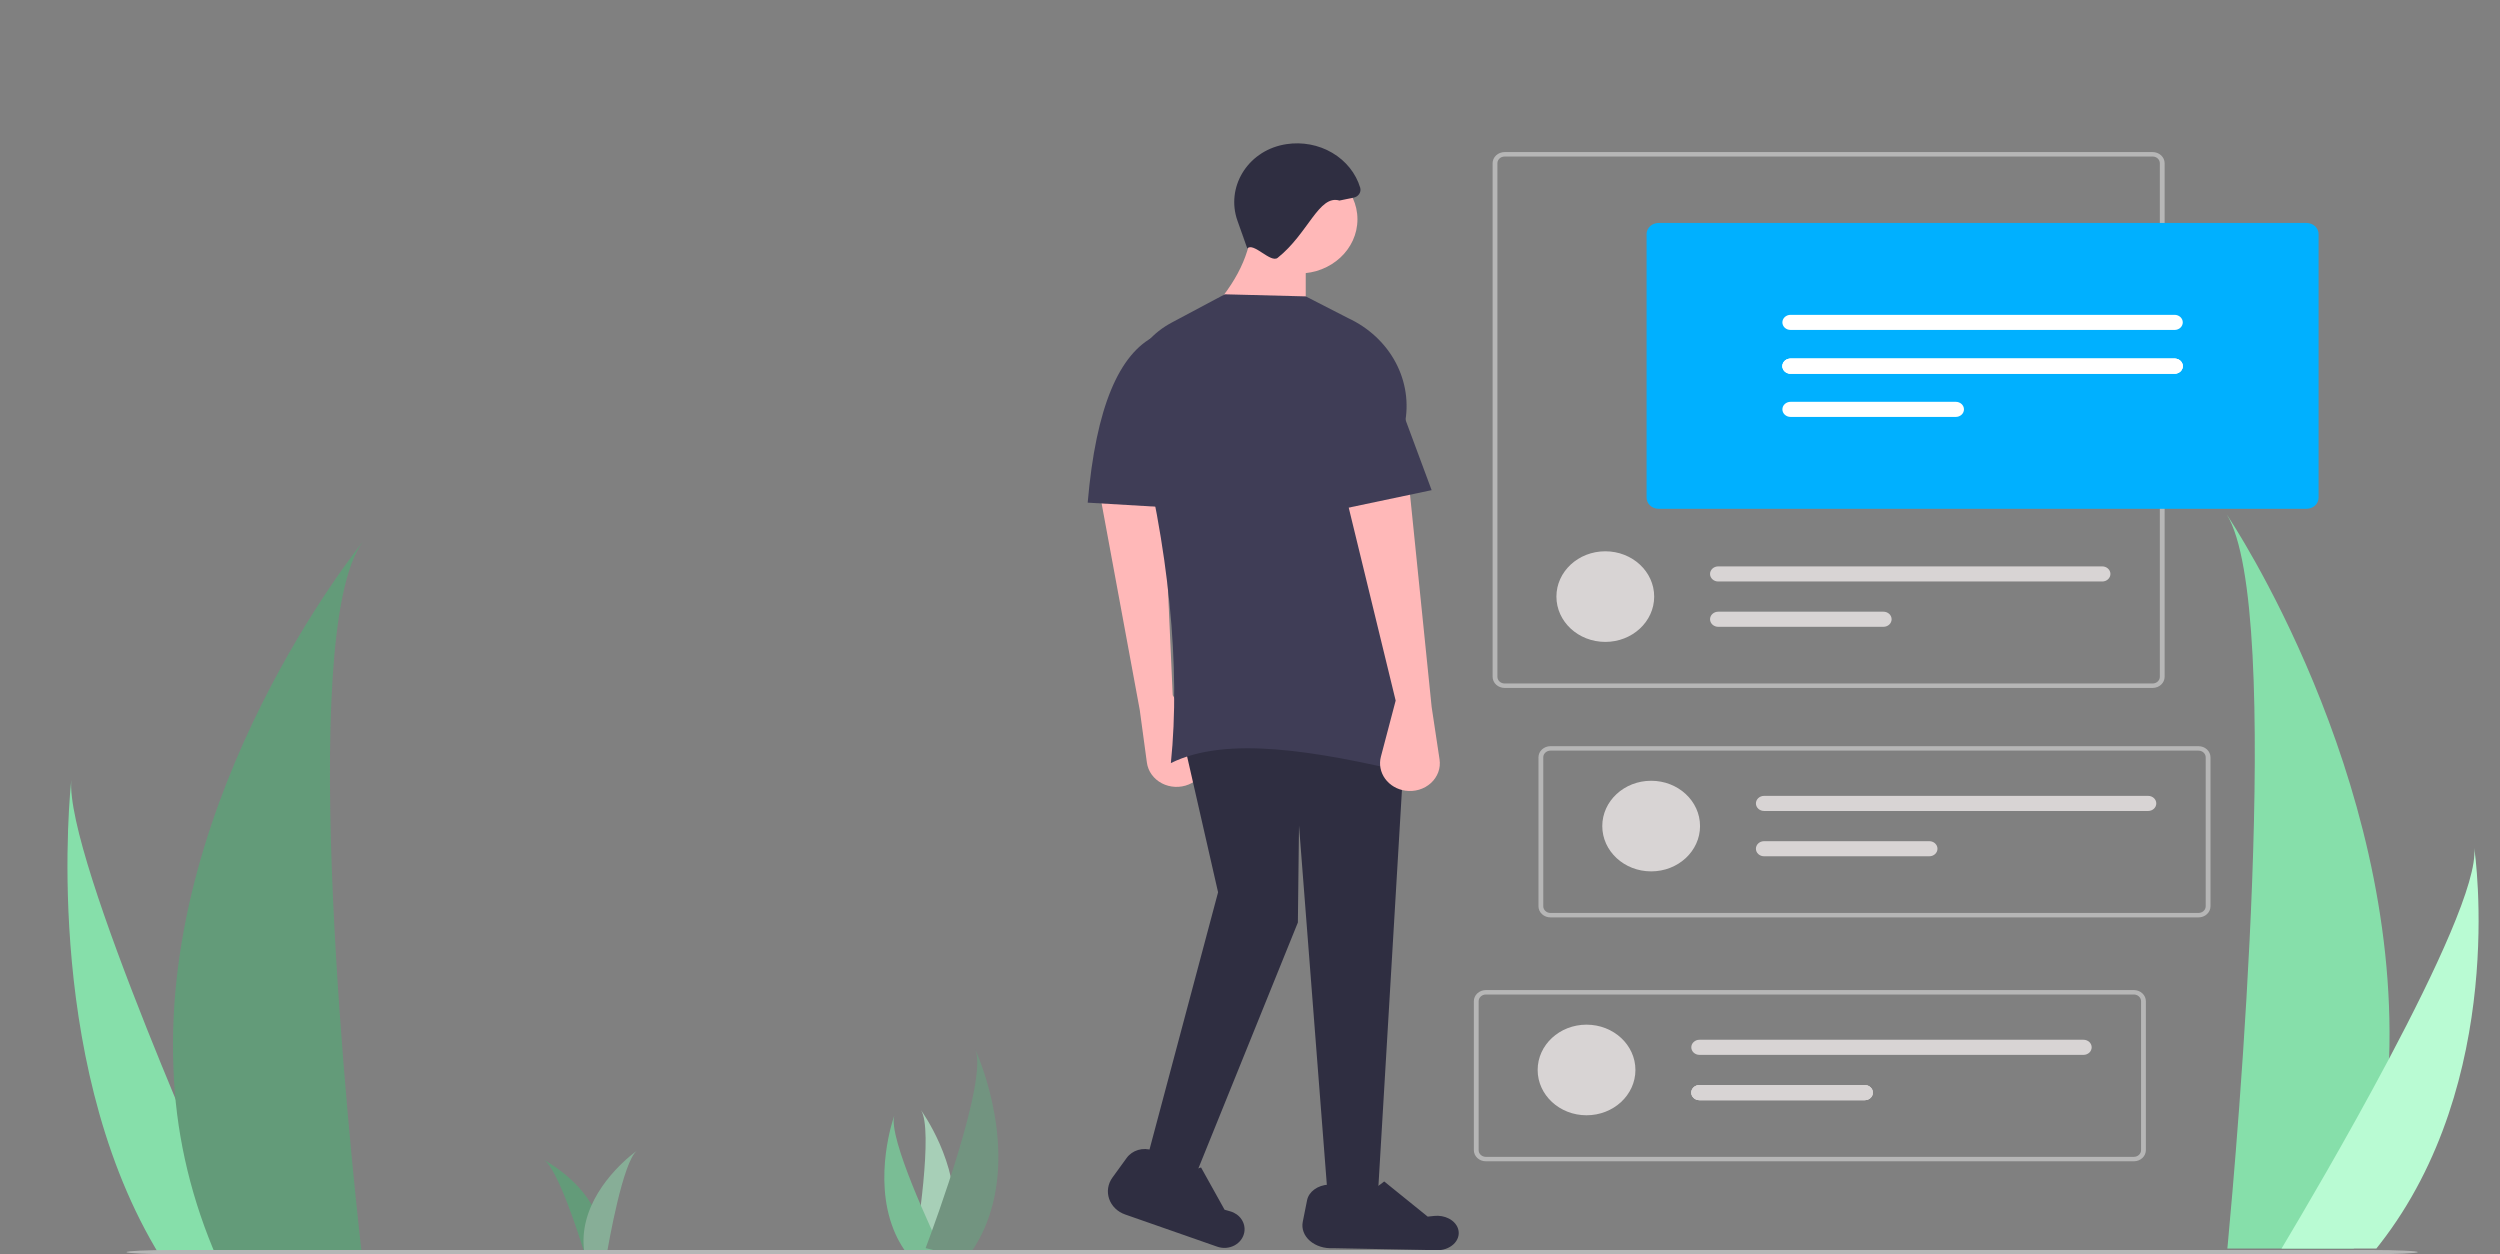 <svg width="1186" height="595" viewBox="0 0 1186 595" fill="none" xmlns="http://www.w3.org/2000/svg">
<rect x="0" y="0" width="1186" height="595" fill="#808080" stroke="none"/>
<g clip-path="url(#clip0)">
<path d="M1133.4 502.187C1132.53 532.123 1127.12 561.798 1117.33 590.335C1117.1 590.997 1116.87 591.65 1116.63 592.312H1056.66C1056.72 591.719 1056.78 591.057 1056.85 590.335C1060.85 547.724 1083.9 288.38 1056.34 244.029C1058.75 247.627 1138.05 366.792 1133.4 502.187Z" fill="#86DFAA"/>
<path d="M1128.9 590.335C1128.4 590.997 1127.87 591.659 1127.34 592.312H1082.35C1082.69 591.748 1083.08 591.086 1083.54 590.335C1090.97 577.9 1112.97 540.725 1133.4 502.187C1155.34 460.772 1175.48 417.785 1173.78 402.227C1174.31 405.736 1189.49 512.704 1128.9 590.335Z" fill="#B9FBD3"/>
<path d="M1012.31 550.92H704.887C703.378 550.918 701.931 550.362 700.864 549.373C699.796 548.384 699.196 547.043 699.194 545.644V474.964C699.196 473.565 699.796 472.224 700.864 471.235C701.931 470.246 703.378 469.689 704.887 469.688H1012.31C1013.82 469.689 1015.27 470.246 1016.33 471.235C1017.4 472.224 1018 473.565 1018 474.964V545.644C1018 547.043 1017.4 548.384 1016.33 549.373C1015.27 550.362 1013.82 550.918 1012.31 550.92V550.92ZM704.887 471.798C703.982 471.799 703.113 472.133 702.473 472.726C701.833 473.32 701.472 474.125 701.471 474.964V545.644C701.472 546.483 701.833 547.288 702.473 547.881C703.113 548.475 703.982 548.809 704.887 548.81H1012.31C1013.21 548.809 1014.08 548.475 1014.72 547.881C1015.36 547.288 1015.72 546.483 1015.72 545.644V474.964C1015.72 474.125 1015.36 473.32 1014.72 472.726C1014.08 472.133 1013.21 471.799 1012.31 471.798H704.887Z" fill="#B6B6B6"/>
<path d="M752.654 529.086C765.462 529.086 775.844 519.462 775.844 507.592C775.844 495.721 765.462 486.098 752.654 486.098C739.847 486.098 729.464 495.721 729.464 507.592C729.464 519.462 739.847 529.086 752.654 529.086Z" fill="#D8D4D4"/>
<path d="M806.213 493.263C805.189 493.264 804.207 493.642 803.484 494.314C802.76 494.986 802.354 495.896 802.354 496.845C802.354 497.794 802.76 498.704 803.484 499.376C804.207 500.047 805.189 500.426 806.213 500.427H988.422C989.447 500.427 990.43 500.05 991.155 499.378C991.879 498.706 992.287 497.795 992.287 496.845C992.287 495.895 991.879 494.984 991.155 494.312C990.43 493.64 989.447 493.263 988.422 493.263H806.213Z" fill="#D8D4D4"/>
<path d="M806.213 514.756C805.188 514.756 804.205 515.134 803.48 515.805C802.755 516.477 802.348 517.388 802.348 518.338C802.348 519.289 802.755 520.2 803.48 520.872C804.205 521.543 805.188 521.921 806.213 521.921H884.618C885.643 521.921 886.626 521.543 887.351 520.872C888.076 520.2 888.483 519.289 888.483 518.338C888.483 517.388 888.076 516.477 887.351 515.805C886.626 515.134 885.643 514.756 884.618 514.756H806.213Z" fill="#D8D4D4"/>
<path d="M806.213 514.756C805.188 514.756 804.205 515.134 803.48 515.805C802.755 516.477 802.348 517.388 802.348 518.338C802.348 519.289 802.755 520.2 803.48 520.872C804.205 521.543 805.188 521.921 806.213 521.921H884.618C885.643 521.921 886.626 521.543 887.351 520.872C888.076 520.2 888.483 519.289 888.483 518.338C888.483 517.388 888.076 516.477 887.351 515.805C886.626 515.134 885.643 514.756 884.618 514.756H806.213Z" fill="#D8D4D4"/>
<path d="M806.213 514.756C805.188 514.756 804.205 515.134 803.48 515.805C802.755 516.477 802.348 517.388 802.348 518.338C802.348 519.289 802.755 520.2 803.48 520.872C804.205 521.543 805.188 521.921 806.213 521.921H884.618C885.643 521.921 886.626 521.543 887.351 520.872C888.076 520.2 888.483 519.289 888.483 518.338C888.483 517.388 888.076 516.477 887.351 515.805C886.626 515.134 885.643 514.756 884.618 514.756H806.213Z" fill="#D8D4D4"/>
<path d="M1042.97 435.218H735.543C734.034 435.216 732.587 434.66 731.52 433.671C730.453 432.682 729.852 431.34 729.85 429.942V359.262C729.852 357.863 730.453 356.522 731.52 355.533C732.587 354.544 734.034 353.987 735.543 353.985H1042.97C1044.47 353.987 1045.92 354.544 1046.99 355.533C1048.06 356.522 1048.66 357.863 1048.66 359.262V429.942C1048.66 431.34 1048.06 432.682 1046.99 433.671C1045.92 434.66 1044.47 435.216 1042.97 435.218V435.218ZM735.543 356.096C734.638 356.097 733.77 356.431 733.129 357.024C732.489 357.618 732.129 358.423 732.128 359.262V429.942C732.129 430.781 732.489 431.586 733.129 432.179C733.77 432.773 734.638 433.107 735.543 433.107H1042.97C1043.87 433.107 1044.74 432.773 1045.38 432.179C1046.02 431.586 1046.38 430.781 1046.38 429.942V359.262C1046.38 358.423 1046.02 357.618 1045.38 357.024C1044.74 356.431 1043.87 356.097 1042.97 356.096H735.543Z" fill="#B6B6B6"/>
<path d="M783.311 413.383C796.118 413.383 806.501 403.76 806.501 391.89C806.501 380.019 796.118 370.396 783.311 370.396C770.503 370.396 760.12 380.019 760.12 391.89C760.12 403.76 770.503 413.383 783.311 413.383Z" fill="#D8D4D4"/>
<path d="M836.869 377.561C835.845 377.562 834.863 377.94 834.14 378.612C833.416 379.284 833.01 380.194 833.01 381.143C833.01 382.092 833.416 383.002 834.14 383.674C834.863 384.346 835.845 384.724 836.869 384.725H1019.08C1020.1 384.725 1021.09 384.348 1021.81 383.676C1022.54 383.004 1022.94 382.093 1022.94 381.143C1022.94 380.193 1022.54 379.282 1021.81 378.61C1021.09 377.938 1020.1 377.561 1019.08 377.561H836.869Z" fill="#D8D4D4"/>
<path d="M836.869 399.054C835.844 399.054 834.861 399.432 834.136 400.104C833.411 400.775 833.004 401.687 833.004 402.637C833.004 403.587 833.411 404.498 834.136 405.17C834.861 405.842 835.844 406.219 836.869 406.219H915.274C916.299 406.219 917.282 405.842 918.007 405.17C918.732 404.498 919.139 403.587 919.139 402.637C919.139 401.687 918.732 400.775 918.007 400.104C917.282 399.432 916.299 399.054 915.274 399.054H836.869Z" fill="#D8D4D4"/>
<path d="M1021.21 326.355H713.788C712.278 326.353 710.831 325.797 709.764 324.808C708.697 323.818 708.096 322.477 708.094 321.078V77.424C708.096 76.025 708.697 74.684 709.764 73.695C710.831 72.706 712.278 72.149 713.788 72.147H1021.21C1022.72 72.149 1024.17 72.706 1025.23 73.695C1026.3 74.684 1026.9 76.025 1026.9 77.424V321.078C1026.9 322.477 1026.3 323.818 1025.23 324.808C1024.17 325.797 1022.72 326.353 1021.21 326.355V326.355ZM713.788 74.258C712.882 74.259 712.014 74.593 711.373 75.186C710.733 75.78 710.373 76.585 710.372 77.424V321.078C710.373 321.918 710.733 322.722 711.373 323.316C712.014 323.909 712.882 324.243 713.788 324.244H1021.21C1022.12 324.243 1022.98 323.909 1023.62 323.316C1024.26 322.722 1024.62 321.918 1024.63 321.078V77.424C1024.62 76.585 1024.26 75.78 1023.62 75.186C1022.98 74.593 1022.12 74.259 1021.21 74.258L713.788 74.258Z" fill="#B6B6B6"/>
<path d="M761.554 304.52C774.362 304.52 784.745 294.897 784.745 283.027C784.745 271.156 774.362 261.533 761.554 261.533C748.747 261.533 738.364 271.156 738.364 283.027C738.364 294.897 748.747 304.52 761.554 304.52Z" fill="#D8D4D4"/>
<path d="M815.112 268.697C814.087 268.697 813.104 269.075 812.379 269.747C811.655 270.419 811.247 271.33 811.247 272.28C811.247 273.23 811.655 274.141 812.379 274.813C813.104 275.485 814.087 275.862 815.112 275.862H997.321C998.346 275.862 999.33 275.485 1000.05 274.813C1000.78 274.141 1001.19 273.23 1001.19 272.28C1001.19 271.33 1000.78 270.419 1000.05 269.747C999.33 269.075 998.346 268.697 997.321 268.697H815.112Z" fill="#D8D4D4"/>
<path d="M815.112 290.191C814.087 290.191 813.104 290.569 812.379 291.24C811.655 291.912 811.247 292.823 811.247 293.774C811.247 294.724 811.655 295.635 812.379 296.307C813.104 296.978 814.087 297.356 815.112 297.356H893.518C894.543 297.356 895.526 296.978 896.251 296.307C896.975 295.635 897.383 294.724 897.383 293.774C897.383 292.823 896.975 291.912 896.251 291.24C895.526 290.569 894.543 290.191 893.518 290.191H815.112Z" fill="#D8D4D4"/>
<path d="M540.695 336.781L544.084 361.789C544.36 363.825 545.146 365.773 546.38 367.476C547.613 369.18 549.26 370.593 551.188 371.601C553.117 372.609 555.273 373.185 557.484 373.283C559.695 373.38 561.901 372.996 563.923 372.162V372.162C565.717 371.423 567.326 370.346 568.647 369C569.969 367.655 570.975 366.069 571.601 364.345C572.228 362.62 572.461 360.794 572.286 358.981C572.112 357.169 571.533 355.41 570.587 353.815L556.335 329.798L551.676 226.537L521.539 233.051L540.695 336.781Z" fill="#FFB8B8"/>
<path d="M653.572 568.596L630.11 570.573L616.246 391.667L615.713 437.629L564.523 564.148L544.261 549.322L577.854 423.297L561.857 353.119H666.369L653.572 568.596Z" fill="#2F2E41"/>
<path d="M682.506 593.109L632.422 592.134C630.381 592.254 628.333 592.004 626.43 591.403C624.527 590.802 622.82 589.867 621.435 588.666C620.051 587.465 619.025 586.03 618.434 584.469C617.844 582.907 617.704 581.259 618.026 579.649L620.079 569.373C620.47 567.412 621.682 565.615 623.518 564.274C625.354 562.932 627.705 562.125 630.19 561.983V561.983C638.738 569.033 647.58 567.992 656.657 560.475L677.303 577.165L680.386 576.835C682.825 576.574 685.301 577.019 687.362 578.09C689.424 579.16 690.935 580.785 691.62 582.669C692.045 583.839 692.137 585.071 691.889 586.274C691.641 587.476 691.059 588.62 690.186 589.62C689.313 590.621 688.17 591.453 686.841 592.057C685.513 592.66 684.032 593.02 682.506 593.109V593.109Z" fill="#2F2E41"/>
<path d="M577.492 591.437L533.753 576.142C531.97 575.518 530.363 574.529 529.051 573.249C527.739 571.969 526.757 570.43 526.178 568.748C525.598 567.066 525.437 565.284 525.705 563.536C525.973 561.788 526.665 560.119 527.728 558.653L534.51 549.303C535.804 547.52 537.71 546.194 539.92 545.542C542.129 544.89 544.512 544.951 546.68 545.713V545.713C550.436 555.74 558.415 557.925 569.774 553.834L580.93 573.887L583.696 574.681C585.885 575.309 587.757 576.645 588.972 578.445C590.187 580.245 590.665 582.389 590.318 584.488C590.102 585.792 589.575 587.035 588.775 588.127C587.975 589.218 586.921 590.13 585.692 590.796C584.463 591.462 583.089 591.865 581.67 591.976C580.252 592.087 578.824 591.903 577.492 591.437Z" fill="#2F2E41"/>
<path d="M616.246 129.734C631.559 129.734 643.973 118.228 643.973 104.034C643.973 89.841 631.559 78.335 616.246 78.335C600.932 78.335 588.518 89.841 588.518 104.034C588.518 118.228 600.932 129.734 616.246 129.734Z" fill="#FFB8B8"/>
<path d="M619.445 151.479L571.455 150.491C584.642 136.969 592.652 122.863 593.851 107.988H619.445V151.479Z" fill="#FFB8B8"/>
<path d="M669.568 366.956C624.268 356.184 581.763 348.923 555.459 362.014C560.065 317.128 554.737 259.831 538.93 199.946C533.795 180.495 537.278 162.968 555.992 152.962L581.053 139.618L619.445 140.606L639.476 150.878C649.272 155.414 657.202 162.789 662.063 171.884C666.923 180.978 668.449 191.294 666.408 201.265C655.645 253.758 661.461 310.413 669.568 366.956Z" fill="#3F3D56"/>
<path d="M679.166 335.327L682.924 360.289C683.23 362.321 683.019 364.392 682.307 366.335C681.595 368.278 680.402 370.039 678.823 371.478C677.245 372.917 675.326 373.994 673.218 374.622C671.11 375.25 668.874 375.412 666.686 375.095V375.095C664.746 374.814 662.891 374.163 661.236 373.183C659.582 372.203 658.166 370.915 657.076 369.402C655.986 367.888 655.248 366.181 654.907 364.389C654.566 362.597 654.63 360.759 655.095 358.991L662.103 332.362L637.575 231.542L668.502 230.553L679.166 335.327Z" fill="#FFB8B8"/>
<path d="M566.123 241.426L516 238.461C519.916 192.76 531.06 167.777 547.993 159.386L566.123 179.155V241.426Z" fill="#3F3D56"/>
<path d="M635.442 95.139C625.673 92.242 620.603 110.807 606.115 122.32C602.821 124.937 594.604 114.733 591.718 117.872L587.052 104.71C581.516 89.093 591.492 72.069 608.836 68.637C609.297 68.546 609.761 68.464 610.23 68.392C617.795 67.224 625.558 68.688 632.029 72.503C638.5 76.318 643.221 82.215 645.286 89.061C645.427 89.559 645.458 90.08 645.376 90.59C645.294 91.1 645.102 91.589 644.81 92.028C644.518 92.468 644.134 92.847 643.679 93.145C643.225 93.442 642.71 93.651 642.165 93.759L635.442 95.139Z" fill="#2F2E41"/>
<path d="M679.166 232.53L632.243 242.415L630.11 171.248L656.771 172.236L679.166 232.53Z" fill="#3F3D56"/>
<path d="M1094.25 241.371H786.827C785.318 241.37 783.871 240.813 782.803 239.824C781.736 238.835 781.136 237.494 781.134 236.095V111.052C781.136 109.653 781.736 108.312 782.803 107.322C783.871 106.333 785.318 105.777 786.827 105.775H1094.25C1095.76 105.777 1097.21 106.333 1098.27 107.322C1099.34 108.312 1099.94 109.653 1099.94 111.052V236.095C1099.94 237.494 1099.34 238.835 1098.27 239.824C1097.21 240.813 1095.76 241.37 1094.25 241.371Z" fill="#00B0FF"/>
<path d="M849.433 149.36C848.925 149.359 848.422 149.451 847.952 149.631C847.483 149.81 847.056 150.074 846.696 150.407C846.337 150.74 846.051 151.135 845.857 151.57C845.662 152.005 845.562 152.471 845.562 152.942C845.562 153.413 845.662 153.879 845.857 154.314C846.051 154.749 846.337 155.144 846.696 155.477C847.056 155.81 847.483 156.074 847.952 156.253C848.422 156.433 848.925 156.525 849.433 156.524H1031.64C1032.67 156.524 1033.65 156.147 1034.38 155.475C1035.1 154.803 1035.51 153.892 1035.51 152.942C1035.51 151.992 1035.1 151.081 1034.38 150.409C1033.65 149.737 1032.67 149.36 1031.64 149.36H849.433Z" fill="white"/>
<path d="M849.433 170.117C848.925 170.116 848.422 170.208 847.952 170.388C847.483 170.567 847.056 170.831 846.696 171.164C846.337 171.497 846.051 171.892 845.857 172.327C845.662 172.762 845.562 173.228 845.562 173.699C845.562 174.17 845.662 174.636 845.857 175.071C846.051 175.506 846.337 175.901 846.696 176.234C847.056 176.567 847.483 176.831 847.952 177.01C848.422 177.19 848.925 177.282 849.433 177.281H1031.64C1032.67 177.281 1033.65 176.904 1034.38 176.232C1035.1 175.56 1035.51 174.649 1035.51 173.699C1035.51 172.749 1035.1 171.838 1034.38 171.166C1033.65 170.494 1032.67 170.117 1031.64 170.117H849.433Z" fill="white"/>
<path d="M849.433 170.117C848.925 170.116 848.422 170.208 847.952 170.388C847.483 170.567 847.056 170.831 846.696 171.164C846.337 171.497 846.051 171.892 845.857 172.327C845.662 172.762 845.562 173.228 845.562 173.699C845.562 174.17 845.662 174.636 845.857 175.071C846.051 175.506 846.337 175.901 846.696 176.234C847.056 176.567 847.483 176.831 847.952 177.01C848.422 177.19 848.925 177.282 849.433 177.281H1031.64C1032.67 177.281 1033.65 176.904 1034.38 176.232C1035.1 175.56 1035.51 174.649 1035.51 173.699C1035.51 172.749 1035.1 171.838 1034.38 171.166C1033.65 170.494 1032.67 170.117 1031.64 170.117H849.433Z" fill="white"/>
<path d="M849.433 170.117C848.925 170.116 848.422 170.208 847.952 170.388C847.483 170.567 847.056 170.831 846.696 171.164C846.337 171.497 846.051 171.892 845.857 172.327C845.662 172.762 845.562 173.228 845.562 173.699C845.562 174.17 845.662 174.636 845.857 175.071C846.051 175.506 846.337 175.901 846.696 176.234C847.056 176.567 847.483 176.831 847.952 177.01C848.422 177.19 848.925 177.282 849.433 177.281H1031.64C1032.67 177.281 1033.65 176.904 1034.38 176.232C1035.1 175.56 1035.51 174.649 1035.51 173.699C1035.51 172.749 1035.1 171.838 1034.38 171.166C1033.65 170.494 1032.67 170.117 1031.64 170.117H849.433Z" fill="white"/>
<path d="M849.434 190.622C848.409 190.622 847.426 190.999 846.701 191.671C845.976 192.343 845.569 193.254 845.569 194.204C845.569 195.154 845.976 196.066 846.701 196.737C847.426 197.409 848.409 197.787 849.434 197.787H927.839C928.864 197.787 929.847 197.409 930.572 196.737C931.297 196.066 931.704 195.154 931.704 194.204C931.704 193.254 931.297 192.343 930.572 191.671C929.847 190.999 928.864 190.622 927.839 190.622H849.434Z" fill="white"/>
<path d="M73.631 591.957C74.075 592.739 74.539 593.52 75.011 594.29H114.907C114.605 593.625 114.255 592.844 113.848 591.957C107.257 577.285 87.749 533.421 69.64 487.947C50.179 439.08 32.326 388.357 33.83 370C33.366 374.14 19.901 500.357 73.631 591.957Z" fill="#86DFAA"/>
<path d="M82.28 506.778C83.27 535.743 89.549 564.457 100.934 592.075C101.194 592.716 101.467 593.348 101.74 593.988L171.541 594.03C171.467 593.456 171.393 592.815 171.319 592.117C166.689 550.886 140.004 299.945 172.112 257.053C169.305 260.532 76.946 375.775 82.28 506.778Z" fill="#639B79"/>
<path d="M283.389 577.089C284.88 580.836 285.683 584.846 285.773 589.001C285.776 589.098 285.776 589.193 285.777 589.29L276.884 593.192C276.861 593.115 276.835 593.029 276.805 592.936C275.094 587.423 264.487 553.951 258 550.276C258.552 550.563 276.756 560.095 283.389 577.089Z" fill="#639B79"/>
<path d="M277.936 579.543C276.839 583.939 276.547 588.525 277.069 593.165C277.081 593.273 277.095 593.38 277.108 593.488L287.597 596.497C287.611 596.408 287.627 596.308 287.646 596.2C288.724 589.804 295.512 550.942 302.183 545.877C301.611 546.279 282.772 559.625 277.936 579.543Z" fill="#87AE97"/>
<path d="M452.567 578.285C452.069 584.165 450.497 589.939 447.899 595.438C447.84 595.566 447.778 595.692 447.716 595.819L433.521 595.111C433.542 594.995 433.564 594.866 433.586 594.725C434.951 586.388 442.952 535.635 436.863 526.583C437.398 527.319 454.996 551.701 452.567 578.285Z" fill="#A7CFB7"/>
<path d="M423.864 583.15C426.008 588.65 429.152 593.745 433.203 598.286C433.296 598.391 433.391 598.494 433.487 598.599L446.905 593.899C446.852 593.793 446.795 593.675 446.733 593.546C443.062 585.934 421.007 539.503 424.285 529.093C423.98 529.951 414.002 558.331 423.864 583.15Z" fill="#7ABD95"/>
<path d="M470.175 574.044C467.855 582.059 464.077 589.631 458.951 596.537C458.833 596.698 458.712 596.855 458.591 597.015L439.104 592.102C439.165 591.947 439.231 591.774 439.301 591.584C443.502 580.402 468.652 512.238 462.715 498C463.253 499.169 480.905 537.852 470.175 574.044Z" fill="#729480"/>
<path d="M82.155 595C79.248 595 76.367 594.975 73.68 594.924C70.992 594.874 68.549 594.801 66.491 594.708C64.433 594.615 62.801 594.505 61.687 594.383C60.573 594.262 60 594.131 60 594C60 593.869 60.573 593.738 61.687 593.617C62.801 593.496 64.433 593.385 66.491 593.292C68.549 593.199 70.992 593.126 73.68 593.076C76.367 593.025 79.248 593 82.155 593H1124.88C1130.75 593 1136.37 593.105 1140.52 593.293C1144.67 593.48 1147 593.735 1147 594C1147 594.265 1144.67 594.52 1140.52 594.707C1136.37 594.895 1130.75 595 1124.88 595H82.155Z" fill="#B6B6B6"/>
</g>
<defs>
<clipPath id="clip0">
<rect width="1186" height="595" fill="white"/>
</clipPath>
</defs>
</svg>
